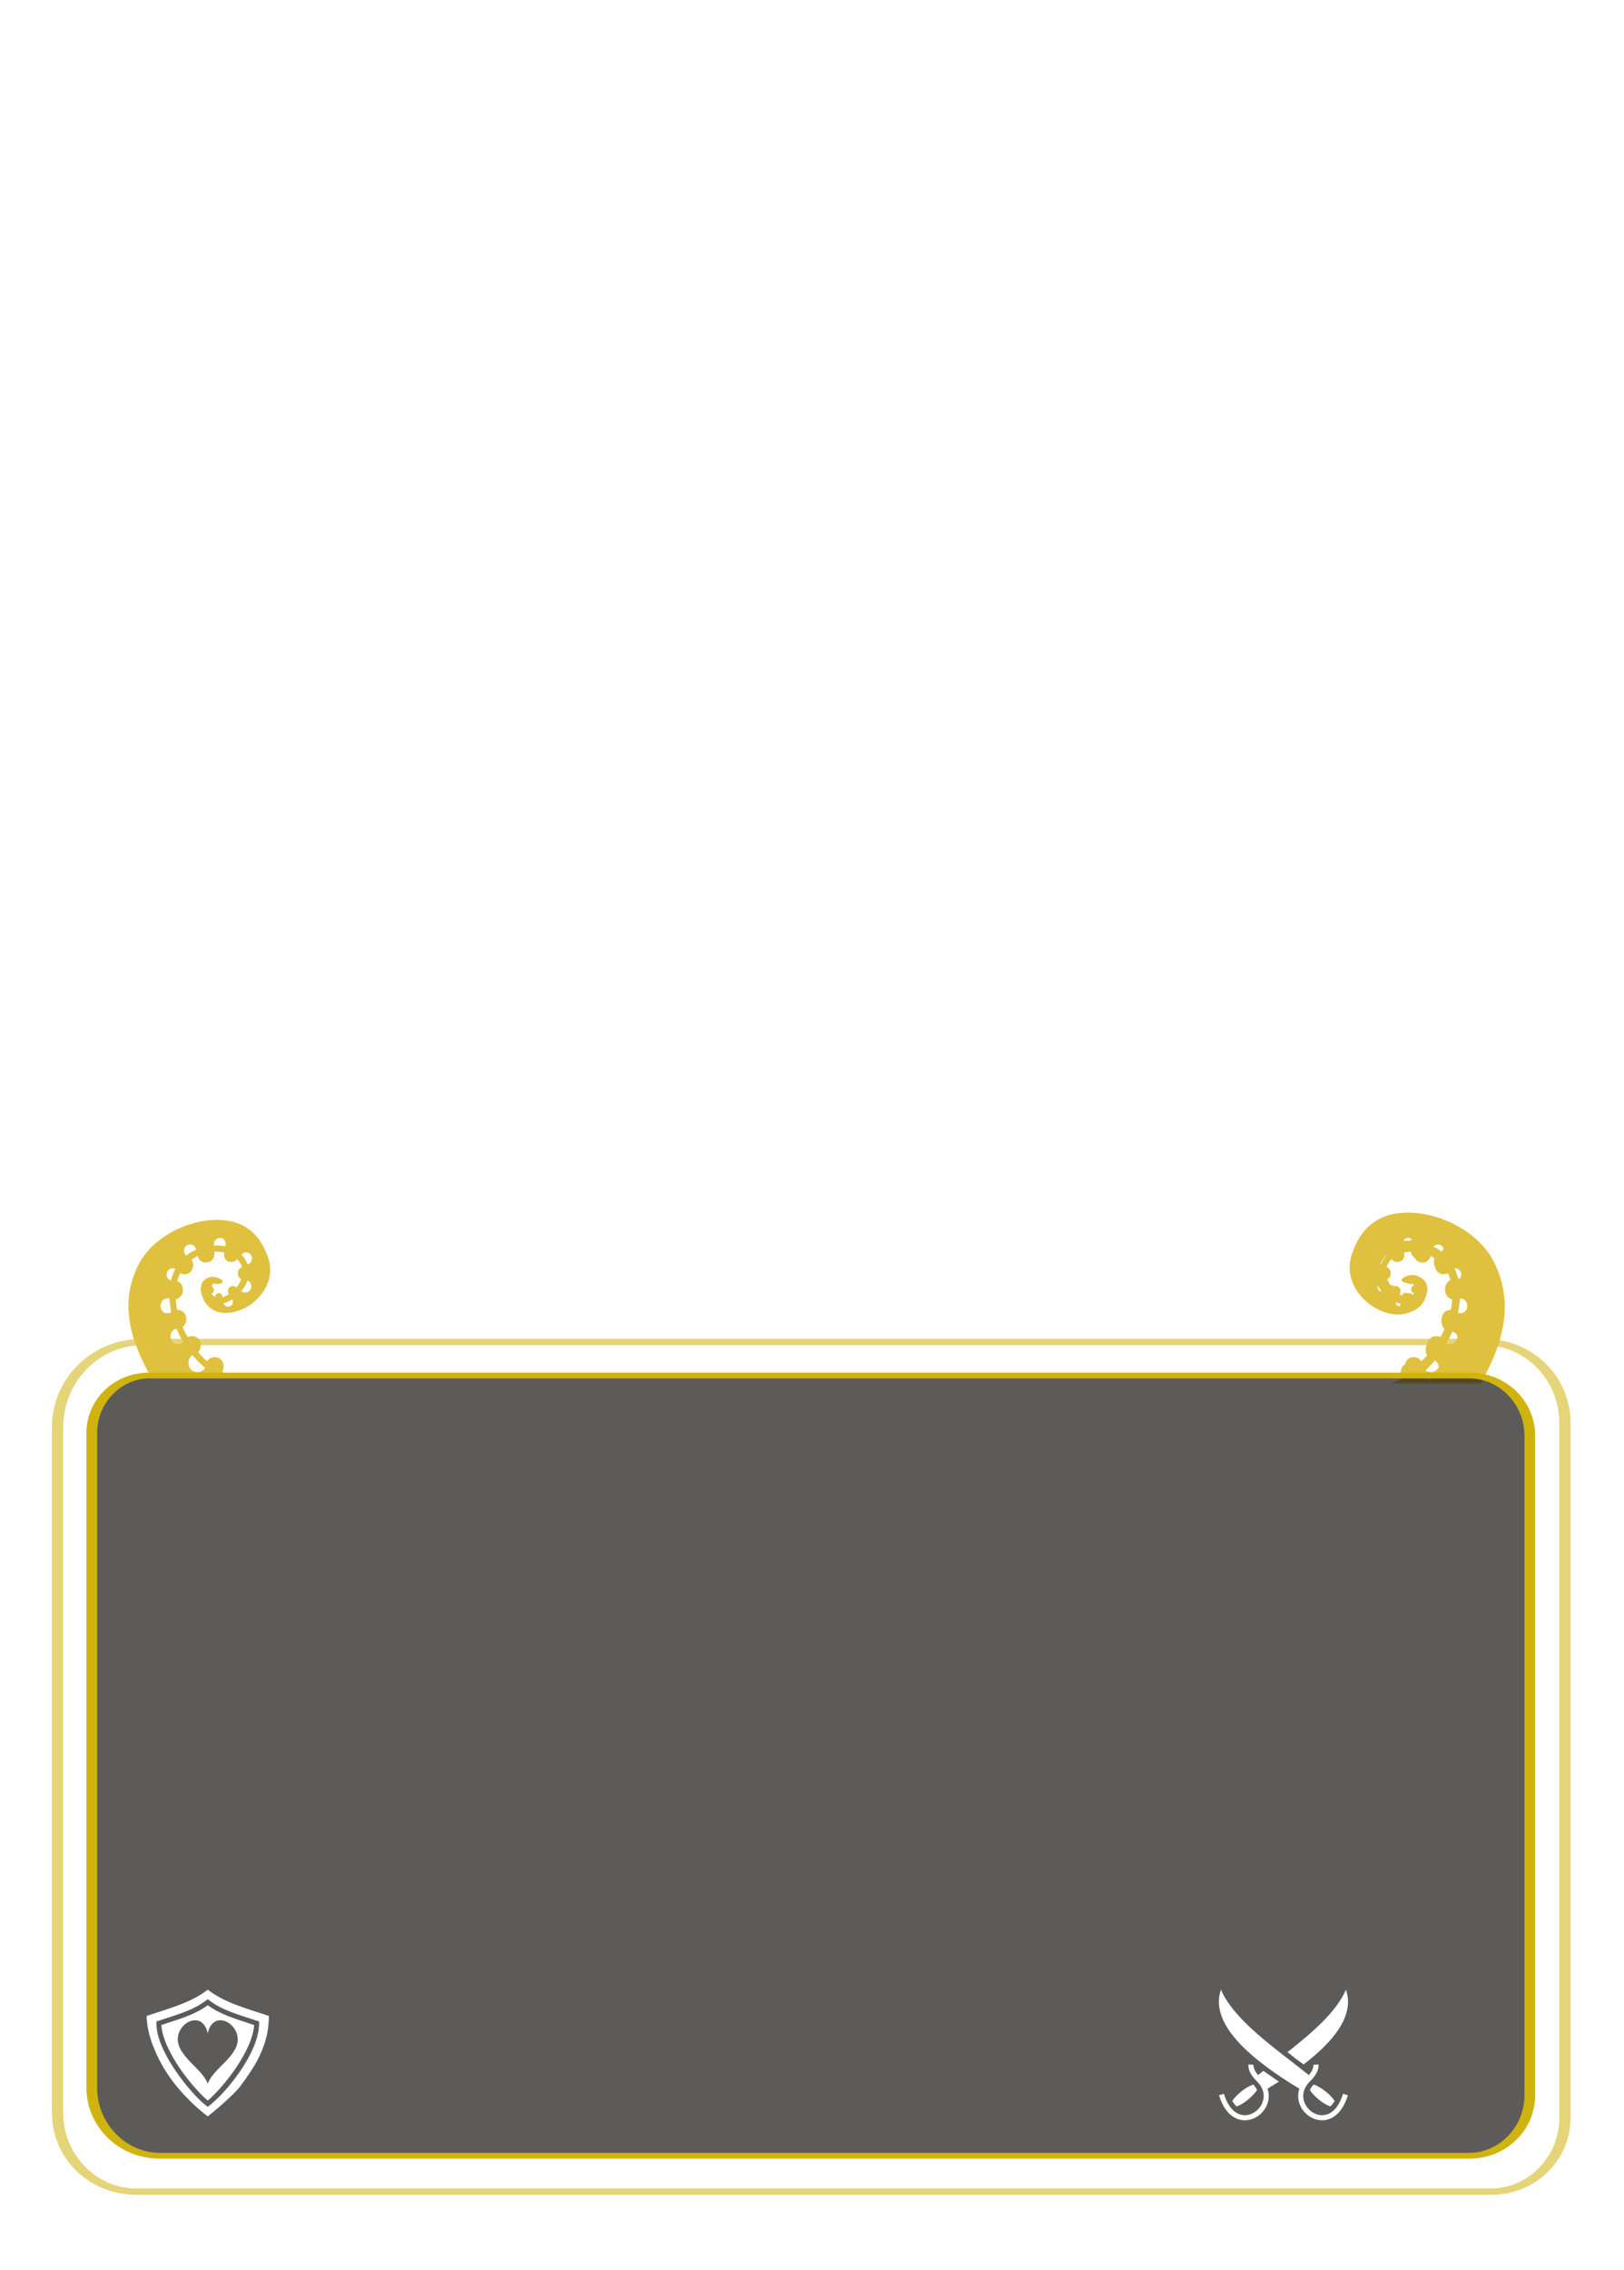 <?xml version="1.0" encoding="UTF-8" standalone="no" ?>
<!DOCTYPE svg PUBLIC "-//W3C//DTD SVG 1.1//EN" "http://www.w3.org/Graphics/SVG/1.1/DTD/svg11.dtd">
<svg xmlns="http://www.w3.org/2000/svg" xmlns:xlink="http://www.w3.org/1999/xlink" version="1.1" width="63mm" height="88mm" viewBox="0 0 178.583 249.449" xml:space="preserve">
<desc>Created with Fabric.js 4.6.0</desc>
<defs>
</defs>
<g transform="matrix(0.87 0 0 0.49 89.21 194.15)" id="_EsD0jtIfcrhAQysz0pl7"  >
<path style="stroke: rgb(209,179,15); stroke-opacity: 0.56; stroke-width: 1.417; stroke-dasharray: none; stroke-linecap: butt; stroke-dashoffset: 0; stroke-linejoin: miter; stroke-miterlimit: 4; fill: none; fill-rule: nonzero; opacity: 1;" vector-effect="non-scaling-stroke"  transform=" translate(0, 0)" d="M -95.263 -76.182 C -95.263 -81.243 -94.134 -86.096 -92.123 -89.675 C -90.112 -93.253 -87.385 -95.263 -84.541 -95.263 L 85.072 -95.263 L 85.072 -95.263 C 87.775 -95.263 90.367 -93.353 92.278 -89.951 C 94.19 -86.55 95.263 -81.937 95.263 -77.127 L 95.263 78.71 L 95.263 78.71 C 95.263 87.852 91.099 95.263 85.962 95.263 L -85.361 95.263 L -85.361 95.263 C -90.83 95.263 -95.263 87.373 -95.263 77.641 z" stroke-linecap="round" />
</g>
<g transform="matrix(-0.99 0 0 1 156.56 142.06)" id="ZyRPwRhNUIE2Os8fWvjqq"  >
<filter id="SVGID_39" y="-27%" height="154%" x="-27%" width="154%" >
	<feGaussianBlur in="SourceAlpha" stdDeviation="0.28"></feGaussianBlur>
	<feOffset dx="-0.57" dy="0.57" result="oBlur" ></feOffset>
	<feFlood flood-color="rgb(0,0,0)" flood-opacity="1"/>
	<feComposite in2="oBlur" operator="in" />
	<feMerge>
		<feMergeNode></feMergeNode>
		<feMergeNode in="SourceGraphic"></feMergeNode>
	</feMerge>
</filter>
<path style="stroke: none; stroke-width: 1; stroke-dasharray: none; stroke-linecap: butt; stroke-dashoffset: 0; stroke-linejoin: miter; stroke-miterlimit: 4; fill: rgb(223,193,63); fill-rule: nonzero; opacity: 1;filter: url(#SVGID_39);" vector-effect="non-scaling-stroke"  transform=" translate(-7.8, -8.58)" d="M 9.691 0 C 6.351 0.023 2.612 1.999 1.14 4.867 C -0.98 9.001 0.094 12.973 2.421 17.162 L 9.386 17.162 C 9.413 17.163 9.44 17.164 9.468 17.163 C 9.473 17.163 9.478 17.162 9.483 17.162 L 11.45 17.162 C 11.067 17.034 10.687 16.874 10.314 16.685 C 10.682 16.065 10.4 15.063 9.467 15.088 C 9.079 15.098 8.803 15.281 8.64 15.535 C 8.294 15.228 7.972 14.896 7.673 14.545 C 8.217 13.961 7.977 12.749 6.953 12.777 C 6.783 12.782 6.635 12.819 6.508 12.881 C 6.302 12.519 6.118 12.148 5.958 11.773 C 6.657 11.25 6.459 9.864 5.365 9.893 C 5.317 9.663 5.279 9.434 5.25 9.207 C 5.23 9.045 5.215 8.885 5.205 8.727 C 6.202 8.517 6.257 7.033 5.37 6.73 C 5.448 6.422 5.551 6.13 5.681 5.857 L 5.682 5.854 C 5.818 5.933 5.986 5.979 6.186 5.973 C 7.081 5.95 7.336 4.949 6.95 4.394 C 7.104 4.278 7.265 4.165 7.437 4.056 C 7.496 4.019 7.556 3.984 7.618 3.95 C 7.696 4.354 8.002 4.699 8.536 4.685 C 9.243 4.666 9.551 4.037 9.458 3.5 C 9.849 3.481 10.214 3.514 10.547 3.59 C 10.427 4.068 10.685 4.645 11.318 4.628 C 11.605 4.62 11.814 4.495 11.947 4.316 C 11.998 4.366 12.046 4.417 12.09 4.47 C 12.277 4.69 12.412 4.934 12.489 5.197 C 11.898 5.388 11.874 6.293 12.419 6.511 C 12.308 6.809 12.128 7.118 11.868 7.432 C 11.78 7.331 11.648 7.265 11.471 7.27 C 10.961 7.284 10.822 7.861 11.051 8.169 C 10.794 8.335 10.551 8.439 10.331 8.493 C 10.355 8.274 10.225 8.039 9.941 8.047 C 9.673 8.054 9.543 8.27 9.549 8.477 C 9.54 8.474 9.531 8.471 9.522 8.467 C 9.38 8.39 9.247 8.271 9.128 8.098 C 9.494 7.991 9.5 7.422 9.145 7.32 C 9.197 7.203 9.27 7.079 9.368 6.951 C 9.46 7.012 9.607 7.053 9.811 7.05 C 10.27 7.044 10.445 6.825 10.337 6.66 C 10.338 6.66 10.339 6.66 10.34 6.66 C 10.338 6.658 10.336 6.657 10.334 6.655 C 10.305 6.613 10.256 6.574 10.189 6.544 C 9.842 6.309 9.436 6.223 9.066 6.277 L 9.055 6.267 C 9.051 6.272 9.047 6.277 9.042 6.281 C 8.292 6.403 7.701 7.102 8.078 8.282 C 9.477 12.664 16.936 8.953 15.378 4.205 C 14.421 1.289 12.477 0.032 9.849 0 L 9.849 0.001 C 9.796 -0 9.744 -0 9.691 0 z M 10.093 1.989 C 10.613 2 10.8 2.522 10.655 2.912 C 10.328 2.842 9.979 2.807 9.614 2.811 C 9.549 2.812 9.482 2.815 9.415 2.818 C 9.347 2.444 9.559 2.003 10.053 1.989 C 10.066 1.989 10.079 1.989 10.093 1.989 z M 6.815 2.708 C 7.19 2.716 7.392 2.99 7.421 3.288 C 7.026 3.459 6.672 3.673 6.358 3.923 C 5.945 3.588 6.083 2.727 6.775 2.708 C 6.789 2.708 6.802 2.708 6.815 2.708 z M 12.969 3.576 C 13.734 3.593 13.78 4.711 13.106 4.895 C 12.998 4.58 12.83 4.286 12.612 4.029 C 12.552 3.958 12.488 3.89 12.421 3.825 C 12.529 3.682 12.698 3.582 12.929 3.576 C 12.943 3.575 12.956 3.575 12.969 3.576 z M 4.895 5.327 C 4.993 5.329 5.079 5.35 5.154 5.384 C 5.123 5.443 5.092 5.503 5.064 5.564 C 4.9 5.909 4.774 6.276 4.684 6.657 C 3.993 6.511 4.049 5.349 4.855 5.327 C 4.868 5.327 4.882 5.327 4.895 5.327 z M 13.09 6.663 C 13.719 6.862 13.642 7.958 12.86 7.978 C 12.675 7.983 12.529 7.926 12.423 7.832 C 12.735 7.449 12.956 7.056 13.09 6.663 z M 4.38 8.619 C 4.406 8.62 4.431 8.621 4.455 8.624 C 4.475 8.636 4.496 8.647 4.517 8.657 C 4.528 8.867 4.546 9.078 4.573 9.291 C 4.607 9.569 4.656 9.849 4.717 10.13 C 4.693 10.151 4.671 10.172 4.65 10.194 C 4.557 10.234 4.451 10.259 4.331 10.262 C 3.272 10.29 3.272 8.648 4.331 8.619 C 4.347 8.619 4.364 8.619 4.38 8.619 z M 11.445 8.727 C 11.588 9.046 11.43 9.519 10.969 9.531 C 10.688 9.539 10.52 9.369 10.464 9.161 C 10.78 9.086 11.112 8.943 11.445 8.727 z M 5.22 11.963 C 5.245 11.966 5.27 11.967 5.295 11.968 C 5.501 12.463 5.745 12.951 6.026 13.422 C 6.025 13.427 6.023 13.431 6.022 13.435 C 5.886 13.56 5.702 13.642 5.468 13.648 C 4.446 13.675 4.364 12.222 5.22 11.963 z M 7.03 14.848 C 7.454 15.36 7.925 15.837 8.443 16.266 C 8.281 16.522 8.004 16.708 7.611 16.719 C 6.523 16.748 6.321 15.38 7.004 14.85 C 7.012 14.849 7.021 14.848 7.03 14.848 z" stroke-linecap="round" />
</g>
<g transform="matrix(1 0 0 1 21.35 142.06)" id="-fh4S1InDP-LZGRcsICj0"  >
<filter id="SVGID_38" y="-27%" height="154%" x="-27%" width="154%" >
	<feGaussianBlur in="SourceAlpha" stdDeviation="0.28"></feGaussianBlur>
	<feOffset dx="0.57" dy="0.57" result="oBlur" ></feOffset>
	<feFlood flood-color="rgb(0,0,0)" flood-opacity="1"/>
	<feComposite in2="oBlur" operator="in" />
	<feMerge>
		<feMergeNode></feMergeNode>
		<feMergeNode in="SourceGraphic"></feMergeNode>
	</feMerge>
</filter>
<path style="stroke: none; stroke-width: 1; stroke-dasharray: none; stroke-linecap: butt; stroke-dashoffset: 0; stroke-linejoin: miter; stroke-miterlimit: 4; fill: rgb(223,193,63); fill-rule: nonzero; opacity: 1;filter: url(#SVGID_38);" vector-effect="non-scaling-stroke"  transform=" translate(-7.8, -8.58)" d="M 9.691 0 C 6.351 0.023 2.612 1.999 1.14 4.867 C -0.98 9.001 0.094 12.973 2.421 17.162 L 9.386 17.162 C 9.413 17.163 9.44 17.164 9.468 17.163 C 9.473 17.163 9.478 17.162 9.483 17.162 L 11.45 17.162 C 11.067 17.034 10.687 16.874 10.314 16.685 C 10.682 16.065 10.4 15.063 9.467 15.088 C 9.079 15.098 8.803 15.281 8.64 15.535 C 8.294 15.228 7.972 14.896 7.673 14.545 C 8.217 13.961 7.977 12.749 6.953 12.777 C 6.783 12.782 6.635 12.819 6.508 12.881 C 6.302 12.519 6.118 12.148 5.958 11.773 C 6.657 11.25 6.459 9.864 5.365 9.893 C 5.317 9.663 5.279 9.434 5.25 9.207 C 5.23 9.045 5.215 8.885 5.205 8.727 C 6.202 8.517 6.257 7.033 5.37 6.73 C 5.448 6.422 5.551 6.13 5.681 5.857 L 5.682 5.854 C 5.818 5.933 5.986 5.979 6.186 5.973 C 7.081 5.95 7.336 4.949 6.95 4.394 C 7.104 4.278 7.265 4.165 7.437 4.056 C 7.496 4.019 7.556 3.984 7.618 3.95 C 7.696 4.354 8.002 4.699 8.536 4.685 C 9.243 4.666 9.551 4.037 9.458 3.5 C 9.849 3.481 10.214 3.514 10.547 3.59 C 10.427 4.068 10.685 4.645 11.318 4.628 C 11.605 4.62 11.814 4.495 11.947 4.316 C 11.998 4.366 12.046 4.417 12.09 4.47 C 12.277 4.69 12.412 4.934 12.489 5.197 C 11.898 5.388 11.874 6.293 12.419 6.511 C 12.308 6.809 12.128 7.118 11.868 7.432 C 11.78 7.331 11.648 7.265 11.471 7.27 C 10.961 7.284 10.822 7.861 11.051 8.169 C 10.794 8.335 10.551 8.439 10.331 8.493 C 10.355 8.274 10.225 8.039 9.941 8.047 C 9.673 8.054 9.543 8.27 9.549 8.477 C 9.54 8.474 9.531 8.471 9.522 8.467 C 9.38 8.39 9.247 8.271 9.128 8.098 C 9.494 7.991 9.5 7.422 9.145 7.32 C 9.197 7.203 9.27 7.079 9.368 6.951 C 9.46 7.012 9.607 7.053 9.811 7.05 C 10.27 7.044 10.445 6.825 10.337 6.66 C 10.338 6.66 10.339 6.66 10.34 6.66 C 10.338 6.658 10.336 6.657 10.334 6.655 C 10.305 6.613 10.256 6.574 10.189 6.544 C 9.842 6.309 9.436 6.223 9.066 6.277 L 9.055 6.267 C 9.051 6.272 9.047 6.277 9.042 6.281 C 8.292 6.403 7.701 7.102 8.078 8.282 C 9.477 12.664 16.936 8.953 15.378 4.205 C 14.421 1.289 12.477 0.032 9.849 0 L 9.849 0.001 C 9.796 -0 9.744 -0 9.691 0 z M 10.093 1.989 C 10.613 2 10.8 2.522 10.655 2.912 C 10.328 2.842 9.979 2.807 9.614 2.811 C 9.549 2.812 9.482 2.815 9.415 2.818 C 9.347 2.444 9.559 2.003 10.053 1.989 C 10.066 1.989 10.079 1.989 10.093 1.989 z M 6.815 2.708 C 7.19 2.716 7.392 2.99 7.421 3.288 C 7.026 3.459 6.672 3.673 6.358 3.923 C 5.945 3.588 6.083 2.727 6.775 2.708 C 6.789 2.708 6.802 2.708 6.815 2.708 z M 12.969 3.576 C 13.734 3.593 13.78 4.711 13.106 4.895 C 12.998 4.58 12.83 4.286 12.612 4.029 C 12.552 3.958 12.488 3.89 12.421 3.825 C 12.529 3.682 12.698 3.582 12.929 3.576 C 12.943 3.575 12.956 3.575 12.969 3.576 z M 4.895 5.327 C 4.993 5.329 5.079 5.35 5.154 5.384 C 5.123 5.443 5.092 5.503 5.064 5.564 C 4.9 5.909 4.774 6.276 4.684 6.657 C 3.993 6.511 4.049 5.349 4.855 5.327 C 4.868 5.327 4.882 5.327 4.895 5.327 z M 13.09 6.663 C 13.719 6.862 13.642 7.958 12.86 7.978 C 12.675 7.983 12.529 7.926 12.423 7.832 C 12.735 7.449 12.956 7.056 13.09 6.663 z M 4.38 8.619 C 4.406 8.62 4.431 8.621 4.455 8.624 C 4.475 8.636 4.496 8.647 4.517 8.657 C 4.528 8.867 4.546 9.078 4.573 9.291 C 4.607 9.569 4.656 9.849 4.717 10.13 C 4.693 10.151 4.671 10.172 4.65 10.194 C 4.557 10.234 4.451 10.259 4.331 10.262 C 3.272 10.29 3.272 8.648 4.331 8.619 C 4.347 8.619 4.364 8.619 4.38 8.619 z M 11.445 8.727 C 11.588 9.046 11.43 9.519 10.969 9.531 C 10.688 9.539 10.52 9.369 10.464 9.161 C 10.78 9.086 11.112 8.943 11.445 8.727 z M 5.22 11.963 C 5.245 11.966 5.27 11.967 5.295 11.968 C 5.501 12.463 5.745 12.951 6.026 13.422 C 6.025 13.427 6.023 13.431 6.022 13.435 C 5.886 13.56 5.702 13.642 5.468 13.648 C 4.446 13.675 4.364 12.222 5.22 11.963 z M 7.03 14.848 C 7.454 15.36 7.925 15.837 8.443 16.266 C 8.281 16.522 8.004 16.708 7.611 16.719 C 6.523 16.748 6.321 15.38 7.004 14.85 C 7.012 14.849 7.021 14.848 7.03 14.848 z" stroke-linecap="round" />
</g>
<g transform="matrix(-0.04 0 0 0.04 156.49 142.19)" id="SOQCqUmVYgGiOKK9MFM43"  >
<filter id="SVGID_37" y="-23%" height="146%" x="-23%" width="146%" >
	<feGaussianBlur in="SourceAlpha" stdDeviation="1.42"></feGaussianBlur>
	<feOffset dx="-11.34" dy="11.34" result="oBlur" ></feOffset>
	<feFlood flood-color="rgb(0,0,0)" flood-opacity="1"/>
	<feComposite in2="oBlur" operator="in" />
	<feMerge>
		<feMergeNode></feMergeNode>
		<feMergeNode in="SourceGraphic"></feMergeNode>
	</feMerge>
</filter>
<path style="stroke: none; stroke-width: 1; stroke-dasharray: none; stroke-linecap: butt; stroke-dashoffset: 0; stroke-linejoin: miter; stroke-miterlimit: 4; fill: rgb(223,193,63); fill-rule: nonzero; opacity: 1;filter: url(#SVGID_37);" vector-effect="non-scaling-stroke"  transform=" translate(-257.97, -254.49)" d="M 309.822 19.695 C 218.462 20.309 116.148 74.389 75.887 152.863 C 17.864 265.953 47.244 374.627 110.927 489.256 L 301.497 489.254 C 302.223 489.282 302.96 489.296 303.719 489.274 C 303.861 489.272 303.999 489.259 304.142 489.254 L 357.968 489.254 C 347.482 485.752 337.086 481.36 326.883 476.207 C 336.955 459.224 329.237 431.809 303.715 432.497 C 293.075 432.787 285.535 437.792 281.082 444.719 C 271.624 436.322 262.796 427.241 254.615 417.651 C 269.517 401.658 262.95 368.513 234.925 369.271 C 230.268 369.396 226.209 370.428 222.738 372.126 C 217.105 362.216 212.076 352.069 207.703 341.798 C 226.809 327.505 221.398 289.581 191.459 290.363 C 190.157 284.066 189.109 277.799 188.335 271.59 C 187.785 267.175 187.378 262.795 187.101 258.455 C 214.381 252.708 215.881 212.108 191.601 203.82 C 193.734 195.408 196.563 187.407 200.108 179.928 L 200.146 179.848 C 203.869 182.028 208.462 183.263 213.934 183.115 C 238.429 182.473 245.394 155.095 234.838 139.9 C 239.046 136.735 243.47 133.648 248.17 130.666 C 249.782 129.643 251.43 128.686 253.102 127.769 C 255.238 138.809 263.61 148.264 278.228 147.869 C 297.588 147.363 305.996 130.144 303.458 115.446 C 314.158 114.926 324.148 115.846 333.246 117.921 C 329.982 130.981 337.016 146.771 354.352 146.301 C 362.196 146.096 367.928 142.671 371.555 137.788 C 372.945 139.146 374.257 140.551 375.482 141.996 C 380.575 148.006 384.267 154.68 386.392 161.889 C 370.205 167.117 369.564 191.862 384.472 197.821 C 381.425 205.975 376.515 214.451 369.394 223.024 C 366.992 220.257 363.374 218.46 358.534 218.591 C 344.591 218.971 340.77 234.757 347.054 243.204 C 340.002 247.747 333.374 250.57 327.342 252.064 C 327.988 246.066 324.439 239.636 316.676 239.844 C 309.348 240.044 305.776 245.952 305.939 251.628 C 305.694 251.538 305.446 251.45 305.206 251.355 C 301.312 249.23 297.68 245.975 294.436 241.265 C 304.436 238.315 304.596 222.765 294.894 219.955 C 296.308 216.758 298.304 213.373 300.991 209.861 C 303.507 211.531 307.544 212.656 313.124 212.581 C 325.686 212.421 330.474 206.411 327.511 201.901 C 327.541 201.905 327.569 201.906 327.599 201.908 C 327.543 201.861 327.486 201.818 327.431 201.771 C 326.626 200.613 325.299 199.561 323.456 198.741 C 313.966 192.296 302.85 189.963 292.726 191.443 L 292.436 191.168 C 292.316 191.294 292.206 191.421 292.086 191.548 C 271.559 194.888 255.378 213.996 265.692 246.298 C 303.967 366.168 508.046 264.634 465.425 134.748 C 439.242 54.953 386.062 20.555 314.163 19.695 L 314.163 19.705 C 312.719 19.688 311.271 19.685 309.821 19.693 z M 320.82 74.105 C 335.062 74.42 340.183 88.695 336.195 99.375 C 327.252 97.45 317.721 96.487 307.74 96.611 C 305.938 96.635 304.12 96.698 302.29 96.791 C 300.415 86.569 306.223 74.483 319.727 74.111 C 320.097 74.101 320.461 74.099 320.82 74.106 z M 231.158 93.783 C 241.418 94.01 246.935 101.485 247.736 109.639 C 236.924 114.331 227.232 120.189 218.648 127.013 C 207.328 117.867 211.121 94.293 230.064 93.786 C 230.434 93.776 230.799 93.774 231.158 93.782 z M 399.52 117.52 C 420.44 117.983 421.697 148.576 403.273 153.63 C 400.303 144.99 395.717 136.966 389.743 129.916 C 388.103 127.983 386.367 126.121 384.537 124.332 C 387.489 120.426 392.115 117.692 398.427 117.522 C 398.797 117.512 399.161 117.512 399.52 117.52 z M 178.607 165.436 C 181.295 165.496 183.653 166.056 185.691 166.992 C 184.838 168.618 184.011 170.262 183.224 171.924 C 178.744 181.372 175.301 191.39 172.827 201.832 C 153.922 197.836 155.469 166.028 177.515 165.438 C 177.885 165.428 178.249 165.428 178.608 165.436 z M 402.834 202.002 C 420.028 207.422 417.924 237.415 396.531 237.972 C 391.467 238.109 387.491 236.535 384.591 233.972 C 393.108 223.492 399.161 212.734 402.835 202.002 z M 164.51 255.506 C 165.223 255.522 165.913 255.573 166.588 255.646 C 167.133 255.966 167.694 256.264 168.273 256.543 C 168.565 262.288 169.067 268.077 169.791 273.898 C 170.739 281.508 172.077 289.173 173.737 296.855 C 173.097 297.41 172.491 297.995 171.913 298.605 C 169.373 299.701 166.466 300.368 163.175 300.453 C 134.203 301.233 134.207 256.295 163.173 255.51 C 163.625 255.498 164.073 255.496 164.511 255.506 z M 357.813 258.459 C 361.746 267.183 357.409 280.135 344.801 280.466 C 337.111 280.674 332.508 276.023 330.971 270.339 C 339.636 268.279 348.709 264.367 357.813 258.459 z M 187.503 347.011 C 188.178 347.073 188.863 347.121 189.563 347.141 C 195.197 360.693 201.879 374.028 209.561 386.931 C 209.518 387.046 209.477 387.161 209.435 387.278 C 205.733 390.69 200.691 392.934 194.278 393.1 C 166.336 393.852 164.085 354.087 187.505 347.01 z M 237.027 425.925 C 248.617 439.935 261.525 453.001 275.682 464.725 C 271.246 471.749 263.665 476.837 252.93 477.115 C 223.15 477.921 217.618 440.495 236.303 425.981 C 236.546 425.965 236.787 425.946 237.027 425.925 z" stroke-linecap="round" />
</g>
<g transform="matrix(0.83 0 0 0.45 89.16 194.02)" id="XMnhmxet6158A64CR_7ew"  >
<path style="stroke: rgb(209,179,15); stroke-width: 1.417; stroke-dasharray: none; stroke-linecap: butt; stroke-dashoffset: 0; stroke-linejoin: miter; stroke-miterlimit: 4; fill: rgb(30,29,26); fill-opacity: 0.72; fill-rule: nonzero; opacity: 1;" vector-effect="non-scaling-stroke"  transform=" translate(0, 0)" d="M -95.263 -81.222 C -95.263 -88.977 -91.856 -95.263 -87.653 -95.263 L 87.268 -95.263 L 87.268 -95.263 C 91.684 -95.263 95.263 -88.66 95.263 -80.514 L 95.263 80.469 L 95.263 80.469 C 95.263 88.64 91.673 95.263 87.244 95.263 L -86.237 95.263 L -86.237 95.263 C -91.222 95.263 -95.263 87.808 -95.263 78.611 z" stroke-linecap="round" />
</g>
<g transform="matrix(0.03 0 0 0.03 140.71 225.39)" id="azJwLwh40c_qwQ2XanGXS"  >
<filter id="SVGID_36" y="-25%" height="150%" x="-25%" width="150%" >
	<feGaussianBlur in="SourceAlpha" stdDeviation="4.25"></feGaussianBlur>
	<feOffset dx="14.17" dy="14.17" result="oBlur" ></feOffset>
	<feFlood flood-color="rgb(0,0,0)" flood-opacity="1"/>
	<feComposite in2="oBlur" operator="in" />
	<feMerge>
		<feMergeNode></feMergeNode>
		<feMergeNode in="SourceGraphic"></feMergeNode>
	</feMerge>
</filter>
<path style="stroke: none; stroke-width: 1; stroke-dasharray: none; stroke-linecap: butt; stroke-dashoffset: 0; stroke-linejoin: miter; stroke-miterlimit: 4; fill: rgb(255,255,255); fill-rule: nonzero; opacity: 1;filter: url(#SVGID_36);" vector-effect="non-scaling-stroke"  transform=" translate(0, 0)" d="M -229.025 -239.295 C -274.012 -111.065 -112.959 20.377 58.387 123.531 C 53.742 137.298 52.802 151.159 54.993 164.166 C 59.433 190.521 75.967 213.163 97.853 226.591 C 119.737 240.019 147.629 244.161 173.498 232.356 C 199.368 220.552 222.188 193.433 236.235 147.702 L 218.37 142.214 C 205.37 184.532 185.564 206.308 165.74 215.354 C 145.915 224.401 125.05 221.352 107.624 210.661 C 90.199 199.971 76.874 181.566 73.419 161.061 C 69.964 140.554 75.651 117.743 98.096 95.843 C 118.839 75.603 130.164 54.228 128.53 34.603 L 109.908 36.155 C 110.648 45.045 105.558 58.915 93.224 73.641 C -34.052 -26.743 -182.271 -128.921 -229.025 -239.295 z M 229.025 -239.295 C 195.231 -159.513 108.418 -84.013 14.821 -10.377 C 34.313 5.501 54.381 21.245 74.016 34.635 C 184.772 -50.201 261.894 -145.608 229.026 -239.295 z M -128.529 34.603 C -130.163 54.229 -118.839 75.603 -98.095 95.843 C -75.65 117.743 -69.963 140.555 -73.418 161.061 C -76.873 181.567 -90.198 199.971 -107.624 210.661 C -125.049 221.353 -145.914 224.401 -165.739 215.355 C -185.564 206.309 -205.371 184.533 -218.369 142.215 L -236.234 147.703 C -222.188 193.433 -199.367 220.553 -173.498 232.357 C -147.628 244.162 -119.735 240.02 -97.85 226.592 C -75.965 213.164 -59.43 190.522 -54.99 164.166 C -52.8 151.161 -53.74 137.303 -58.383 123.538 C -44.397 115.118 -30.478 106.516 -16.735 97.735 L -73.702 58.348 C -80.252 63.451 -86.765 68.548 -93.222 73.641 C -105.559 58.917 -110.649 45.047 -109.909 36.157 L -128.531 34.603 z M -110.429 108.217 C -136.529 116.817 -172.516 144.472 -187.533 168.541 C -182.585 177.171 -177.14 183.764 -171.483 188.681 C -145.637 179.728 -111.633 151.275 -96.75 128.424 C -99.757 121.824 -104.204 115.038 -110.43 108.217 z M 110.434 108.217 C 104.209 115.039 99.764 121.827 96.754 128.427 C 111.64 151.277 145.644 179.727 171.49 188.682 C 177.146 183.764 182.59 177.172 187.54 168.542 C 172.522 144.472 136.536 116.818 110.435 108.217 z" stroke-linecap="round" />
</g>
<g transform="matrix(0.03 0 0 0.03 22.42 225.18)" id="Qs1-AY0ILXCxQQpyuSrFJ"  >
<filter id="SVGID_40" y="-25%" height="150%" x="-25%" width="150%" >
	<feGaussianBlur in="SourceAlpha" stdDeviation="4.25"></feGaussianBlur>
	<feOffset dx="14.17" dy="14.17" result="oBlur" ></feOffset>
	<feFlood flood-color="rgb(0,0,0)" flood-opacity="1"/>
	<feComposite in2="oBlur" operator="in" />
	<feMerge>
		<feMergeNode></feMergeNode>
		<feMergeNode in="SourceGraphic"></feMergeNode>
	</feMerge>
</filter>
<path style="stroke: none; stroke-width: 1; stroke-dasharray: none; stroke-linecap: butt; stroke-dashoffset: 0; stroke-linejoin: miter; stroke-miterlimit: 4; fill: rgb(255,255,255); fill-rule: nonzero; opacity: 1;filter: url(#SVGID_40);" vector-effect="non-scaling-stroke"  transform=" translate(0, 0)" d="M 0 -232 C -64 -184 -128 -168 -224 -136 C -224 -70.06 -189.395 16.794 -139.47 88.267 C -92.483 155.534 -31.03 208.728 0 232 C 19.086 217.685 94.346 154.202 118.264 122.779 C 142.182 91.356 173.652 45.289 188.3 13.986 C 202.948 -17.316 224 -65.048 224 -136 C 128 -168 64 -184 0 -232 z M 0 -197.25 L 5.4 -193.2 C 55.1 -155.9 105 -143.3 182.1 -117.6 L 188.3 -115.6 L 188.3 -109.1 C 188.3 -54.1 157.164 10.6 118.264 67.3 C 79.364 124.1 32.7 172.3 5.4 192.8 L -8.881784197001252e-15 196.9 L -5.4 192.8 C -32.7 172.3 -77.4 124.1 -116.3 67.3 C -155.2 10.6 -188.3 -54.1 -188.3 -109.1 L -188.3 -115.6 L -182.15 -117.6 C -105.1 -143.3 -55.1 -156 -5.4 -193.2 z M 0 -175.07 C -49.4 -139.7 -99.8 -125.9 -170.05 -102.7 C -167.47 -56 -137.7 4.3 -101.4 57.2 C -66.1 108.7 -24.8 153.5 0 174 C 24.8 153.5 66.1 108.7 101.4 57.2 C 137.7 4.3 167.5 -56 170 -102.7 C 99.7 -125.9 49.4 -139.7 0 -175.07 z M -45.5 -120.1 C -25.8 -119.6 -7.4 -105.7 0 -72 C 18 -158.3 110 -114.5 110 -49.5 C 109 14.4 18 58.2 0 112.6 C -19 58.2 -108 14.4 -110 -49.5 C -110 -89.1 -76.2 -120.8 -45.5 -120.1 z" stroke-linecap="round" />
</g>
</svg>